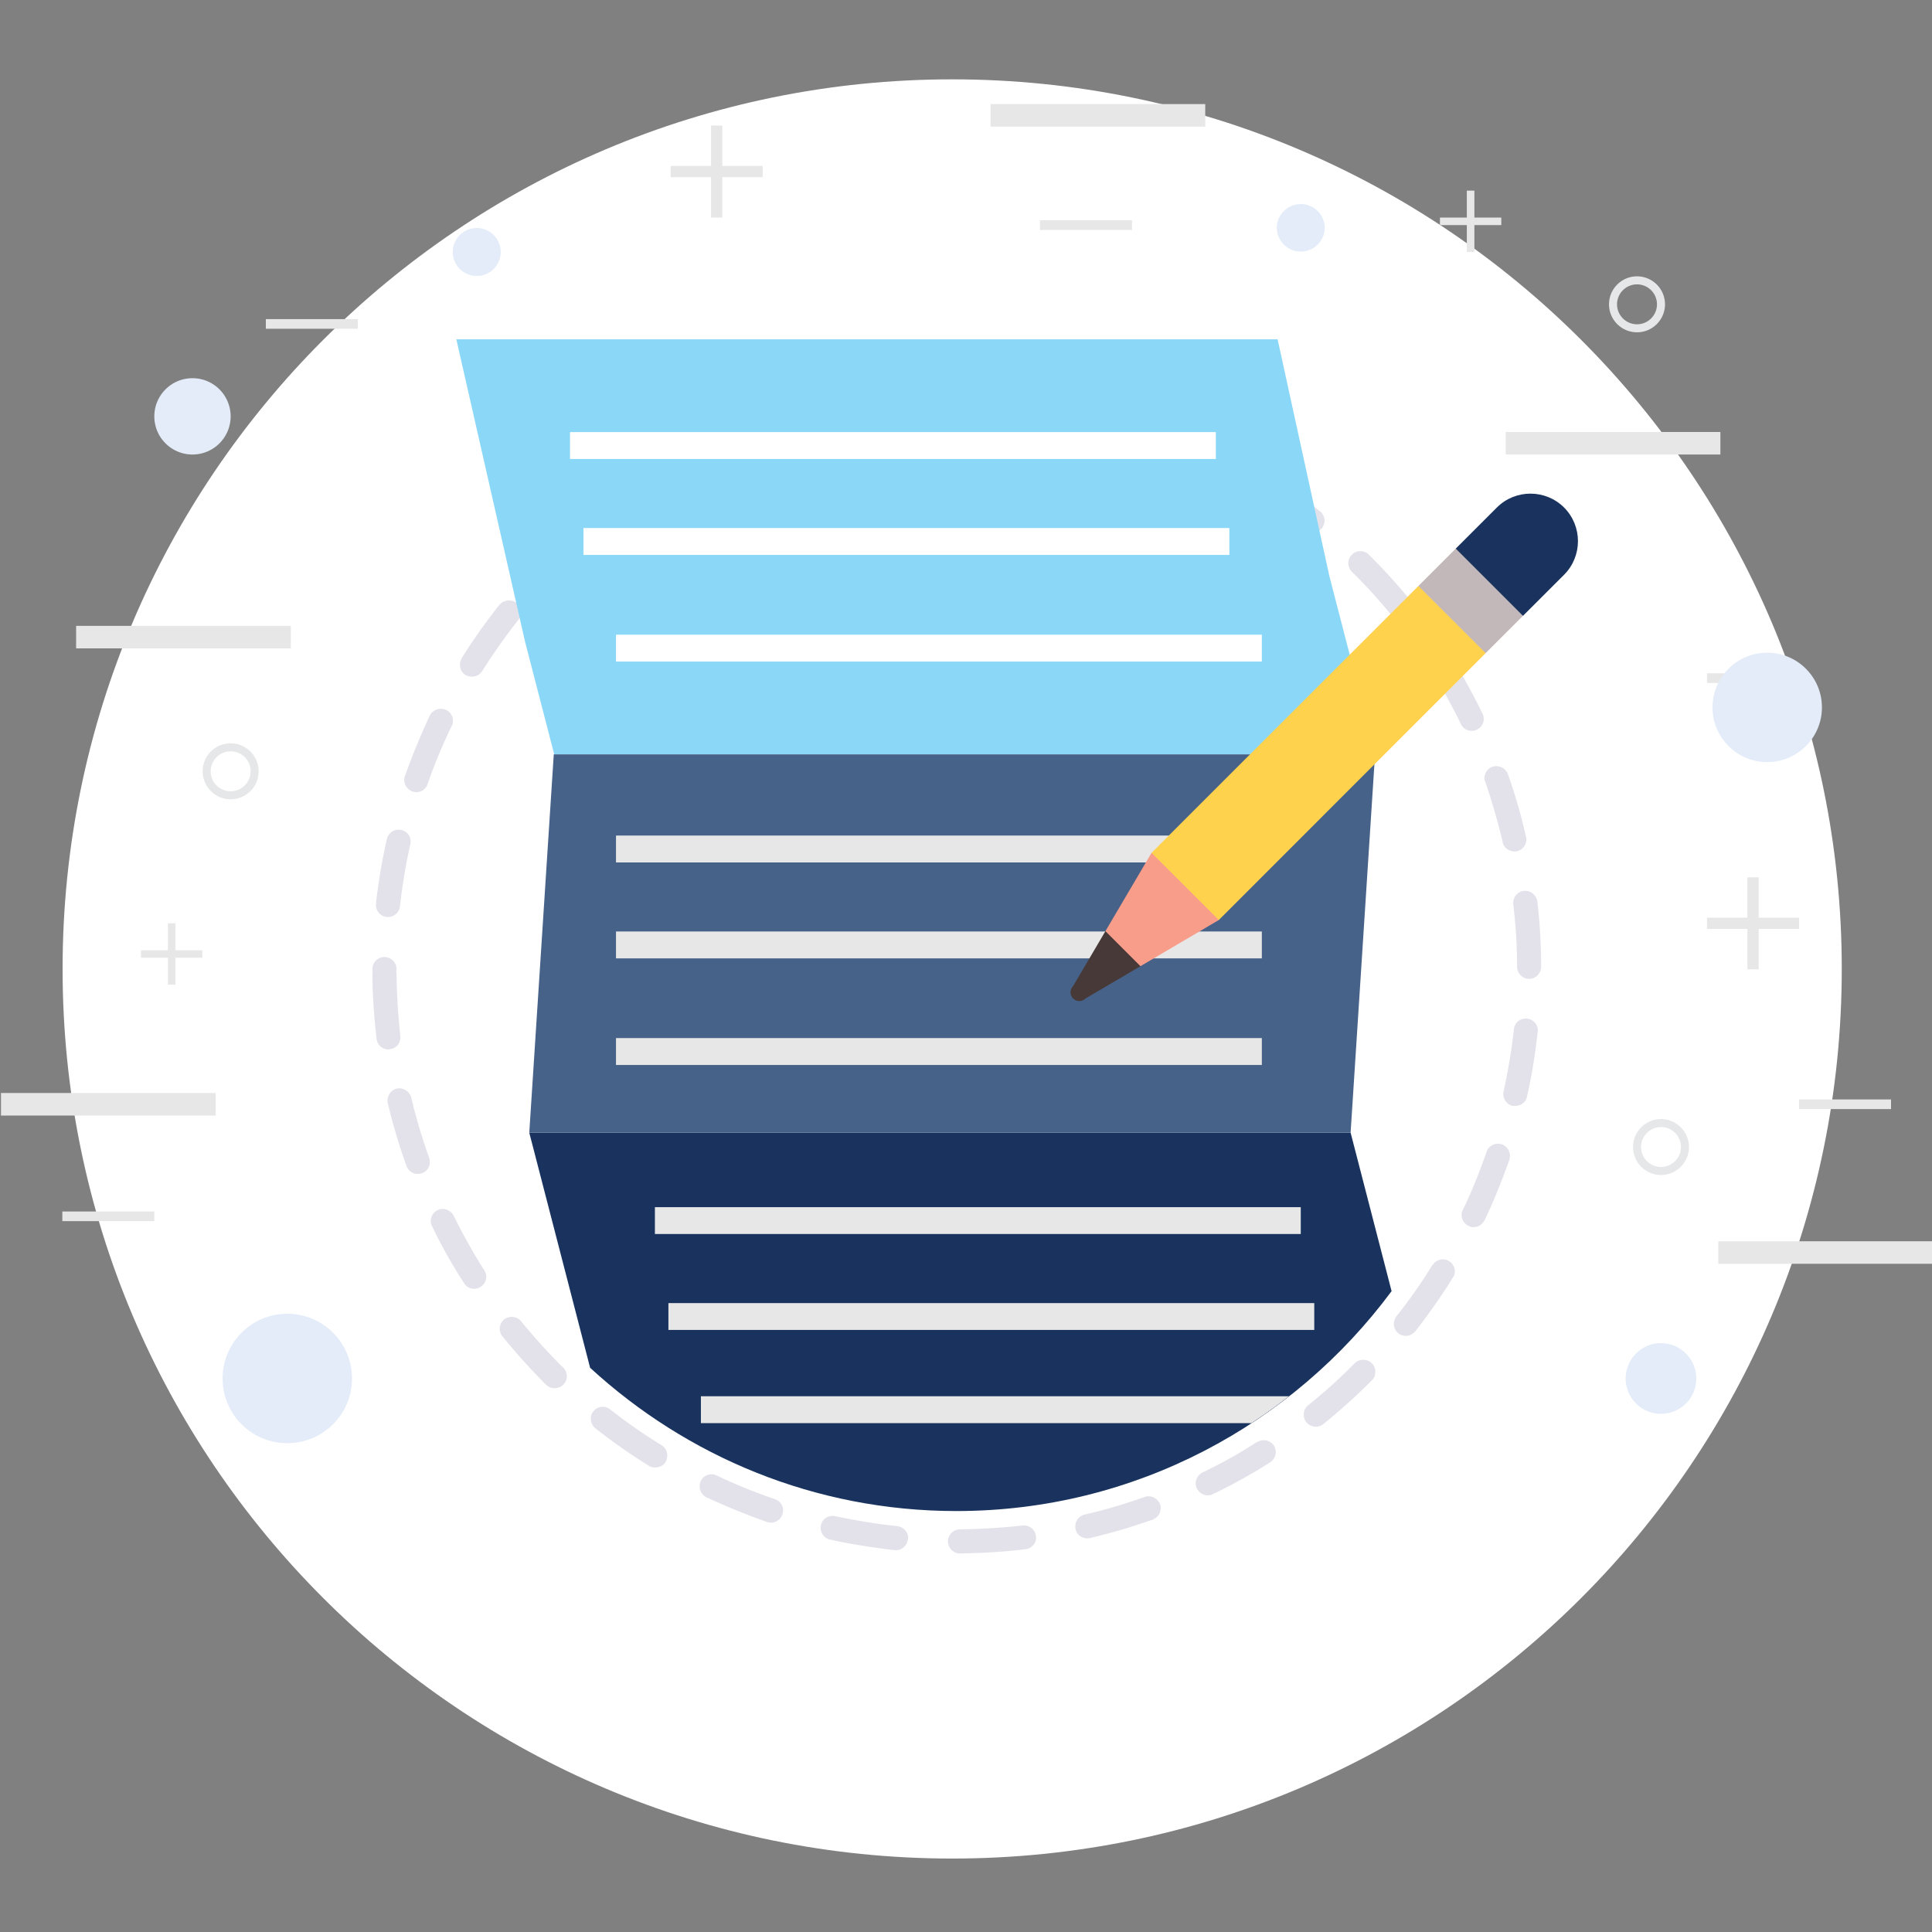<svg xmlns="http://www.w3.org/2000/svg" width="512" height="512" viewBox="0 0 512 512"><rect x="0" y="0" width="512" height="512" fill="#808080" stroke="none"/><path fill="#FFF" d="M488.086 256.781c0 130.202-105.552 235.754-235.746 235.754-130.203 0-235.754-105.552-235.754-235.754 0-130.194 105.551-235.754 235.754-235.754 130.194 0 235.746 105.56 235.746 235.754z"/><path fill="#FFF" d="M101.879 256.781c0-83.766 67.908-151.681 151.673-151.681 83.774 0 151.681 67.916 151.681 151.681 0 83.773-67.907 151.682-151.681 151.682-83.765 0-151.673-67.908-151.673-151.682z"/><path fill="#E3E2EA" d="M254.449 411.676h-.083c-1.702 0-3.147-1.444-3.147-3.229 0-.855.34-1.619.934-2.217.594-.59 1.362-.931 2.213-.931a180.907 180.907 0 0 0 16.663-1.021c1.702-.175 3.313 1.021 3.487 2.806 0 .083.083.166.083.341 0 1.61-1.278 2.973-2.89 3.146-5.611.681-11.395 1.022-17.26 1.105zm-17.004-.856h-.34c-5.613-.681-11.392-1.527-17.087-2.806a3.24 3.24 0 0 1-2.553-3.139c0-.258.087-.515.087-.681.34-1.702 2.125-2.807 3.823-2.383 5.272 1.104 10.797 2.042 16.41 2.632 1.615.174 2.889 1.536 2.889 3.146 0 .174 0 .257-.083.341-.169 1.62-1.531 2.89-3.146 2.89zm50.671-3.138c-1.444 0-2.806-1.021-3.063-2.466-.083-.257-.083-.515-.083-.771a3.184 3.184 0 0 1 2.383-3.056c5.355-1.195 10.71-2.807 15.982-4.675 1.619-.598 3.487.341 4.085 1.951.166.341.166.682.166 1.104a3.117 3.117 0 0 1-2.042 2.89v.091c-.166 0-.341.083-.424.083a153.558 153.558 0 0 1-16.24 4.758c-.257.091-.506.091-.764.091zm-83.827-4.168c-.34 0-.681-.083-1.021-.174-5.355-1.868-10.71-4.076-16.07-6.543-1.104-.598-1.785-1.701-1.785-2.889 0-.515.087-.938.257-1.362.764-1.618 2.719-2.3 4.251-1.535a143.024 143.024 0 0 0 15.472 6.293c1.275.424 2.125 1.619 2.125 2.89 0 .432-.083.771-.17 1.112-.423 1.353-1.698 2.208-3.059 2.208zm115.793-7.232c-1.188 0-2.292-.681-2.89-1.785-.166-.423-.341-.847-.341-1.361 0-1.188.764-2.374 1.785-2.89 5.106-2.466 10.038-5.181 14.538-8.161v.092c1.444-.938 3.487-.516 4.426.93.34.515.506 1.195.506 1.785-.083 1.104-.598 2.042-1.527 2.64l-.083.083c-5.023 3.147-10.038 5.953-15.053 8.328-.423.256-.846.339-1.361.339zm-146.401-7.397c-.593 0-1.191-.083-1.702-.424a151.39 151.39 0 0 1-14.198-9.946c-.764-.589-1.188-1.527-1.188-2.466-.087-.764.17-1.444.677-2.042 1.021-1.354 3.064-1.611 4.421-.507 4.338 3.404 8.929 6.634 13.691 9.523.934.598 1.445 1.61 1.445 2.723 0 .59-.17 1.188-.428 1.694-.593.939-1.614 1.445-2.718 1.445zm175.053-10.793c-1.021 0-1.868-.424-2.549-1.188-.424-.515-.682-1.278-.682-2.043 0-.938.424-1.868 1.188-2.466a137.033 137.033 0 0 0 12.33-11.142c1.195-1.188 3.32-1.188 4.508 0 .598.598.938 1.361.938 2.217 0 .93-.258 1.702-.855 2.291a166.682 166.682 0 0 1-12.919 11.648c-.597.425-1.278.683-1.959.683zm-201.751-10.204c-.847 0-1.615-.341-2.208-.847a168.672 168.672 0 0 1-11.648-12.928c-.511-.507-.681-1.271-.681-2.034 0-.938.427-1.785 1.104-2.383 1.362-1.104 3.487-.855 4.508.424 3.57 4.334 7.311 8.502 11.221 12.329.598.598.938 1.444.938 2.292 0 .854-.34 1.618-.938 2.217a3.303 3.303 0 0 1-2.296.93zm225.555-13.858c-.681 0-1.354-.257-1.951-.681-.764-.681-1.196-1.527-1.196-2.466 0-.764.258-1.445.682-2.043l.174-.249a130.562 130.562 0 0 0 9.349-13.351h.092c.847-1.444 2.89-1.951 4.334-1.021.93.599 1.527 1.619 1.527 2.724 0 .598-.166 1.188-.506 1.61-3.064 4.933-6.377 9.615-9.781 14.032-.083 0-.083.166-.166.257h-.091c-.591.681-1.446 1.188-2.467 1.188zm-246.892-12.495c-1.104 0-2.042-.515-2.636-1.445-3.147-4.849-6.036-9.946-8.502-15.136-.253-.423-.34-.847-.34-1.361 0-1.271.681-2.383 1.785-2.89 1.532-.764 3.487-.083 4.251 1.445 2.466 4.932 5.185 9.863 8.161 14.538.34.515.511 1.104.511 1.784-.083 1.021-.594 2.043-1.532 2.55a3.061 3.061 0 0 1-1.698.515zm264.917-16.323c-.506 0-.93-.092-1.361-.341-1.104-.515-1.868-1.619-1.868-2.889 0-.432.083-.855.341-1.362 0-.083.083-.174.083-.174 2.383-4.932 4.425-10.113 6.21-15.219.507-1.611 2.383-2.549 4.077-1.951 1.195.423 2.042 1.61 2.125 2.972 0 .341-.083.682-.166 1.104-1.959 5.446-4.085 10.885-6.551 15.982-.591 1.114-1.694 1.878-2.89 1.878zM110.68 311.098c-1.274 0-2.549-.855-2.972-2.126 0-.083-.087-.174-.087-.257-1.868-5.182-3.487-10.711-4.845-16.323-.087-.258-.087-.598-.087-.847.087-1.445 1.021-2.724 2.466-3.064 1.702-.34 3.4.765 3.828 2.383a143.822 143.822 0 0 0 4.762 15.983c.083.34.17.681.17 1.104a3.11 3.11 0 0 1-2.125 2.973c-.342.091-.682.174-1.11.174zm290.933-18.026h-.764c-1.444-.341-2.466-1.702-2.466-3.229 0-.175.092-.424.092-.598 1.187-5.521 2.125-10.968 2.715-16.406.174-1.785 1.619-3.063 3.487-2.89a3.223 3.223 0 0 1 2.889 3.229c0 .083 0 .166-.083.341-.598 5.695-1.527 11.475-2.806 17.087-.257 1.445-1.611 2.466-3.064 2.466zM102.946 278.11c-1.615 0-2.977-1.195-3.146-2.806-.681-5.87-1.104-11.731-1.104-17.345 0-.17 0-.428.083-.598-.083-.17-.083-.423-.083-.593 0-1.702 1.445-3.147 3.143-3.147 1.789 0 3.234 1.445 3.234 3.147 0 .17 0 .423-.087.593.087.17.087.341.087.598.083 5.521.423 11.134 1.017 16.581v.249c.087 1.702-1.104 3.063-2.719 3.237-.171.084-.254.084-.425.084zm302.246-18.705c-1.702 0-3.147-1.445-3.147-3.23 0-5.442-.34-10.968-1.021-16.581v-.34c0-1.615 1.188-2.977 2.806-3.147 1.611-.253 3.313 1.021 3.57 2.724a149.187 149.187 0 0 1 1.021 17.344c0 1.785-1.444 3.23-3.146 3.23h-.083zm-302.333-16.41h-.424c-1.615-.17-2.806-1.528-2.806-3.229v-.253l.423-.087-.423-.083c.681-5.696 1.615-11.396 2.889-17.004.428-1.702 2.125-2.807 3.828-2.383 1.532.34 2.549 1.615 2.466 3.146 0 .253 0 .423-.087.681-1.188 5.355-2.125 10.881-2.719 16.406-.254 1.619-1.532 2.806-3.147 2.806zm298.505-17.345c-1.444 0-2.806-1.017-3.146-2.378v-.17a179.378 179.378 0 0 0-4.591-15.899 2.212 2.212 0 0 1-.258-1.021c.083-1.357.855-2.549 2.125-2.972 1.619-.598 3.487.34 4.085 1.868a140.192 140.192 0 0 1 4.841 16.75c.092.17.092.34.092.594 0 1.532-1.021 2.806-2.467 3.146-.257.082-.515.082-.681.082zM110.34 209.925c-.336 0-.677-.087-1.017-.17-1.279-.427-2.125-1.615-2.212-2.977 0-.34.087-.764.17-1.104l.087-.17a188.046 188.046 0 0 1 6.546-15.899c.764-1.532 2.719-2.213 4.334-1.445 1.104.511 1.785 1.615 1.785 2.89 0 .423-.083.934-.34 1.361-2.466 5.102-4.591 10.2-6.376 15.389a3.116 3.116 0 0 1-2.977 2.125zm279.717-16.24c-1.279 0-2.383-.681-2.89-1.785-2.383-4.932-5.106-9.776-8.078-14.538-.341-.511-.515-1.021-.515-1.615 0-1.108.515-2.125 1.444-2.724 1.453-.934 3.487-.51 4.425.938 3.147 4.928 5.953 10.029 8.419 15.131.249.423.341.934.341 1.445a3.087 3.087 0 0 1-1.785 2.806c-.432.255-.855.342-1.361.342zm-265.009-14.368c-.593 0-1.187-.17-1.698-.427-.934-.594-1.532-1.698-1.445-2.802 0-.598.17-1.191.424-1.619 3.059-4.928 6.463-9.689 10.034-14.198 1.104-1.274 3.146-1.527 4.504-.51a3.141 3.141 0 0 1 1.191 2.466c0 .768-.17 1.444-.681 2.042a157.555 157.555 0 0 0-9.606 13.604c-.598.934-1.615 1.444-2.723 1.444zm246.809-14.284a3.149 3.149 0 0 1-2.467-1.191 136.893 136.893 0 0 0-11.134-12.325c-.598-.598-.938-1.445-.938-2.296s.34-1.615.938-2.212c1.188-1.274 3.313-1.274 4.509 0 3.993 3.911 7.821 8.162 11.475 12.67l.083.17c.515.594.771 1.362.681 2.039 0 .938-.424 1.872-1.104 2.466-.59.425-1.362.679-2.043.679zM146.22 152.791c-.851 0-1.615-.34-2.295-.934-.594-.598-.934-1.362-.934-2.213s.34-1.698.934-2.295c.087-.083.17-.083.253-.17 3.998-3.993 8.249-7.904 12.67-11.391 1.362-1.104 3.487-.851 4.504.511.427.594.681 1.274.681 2.038 0 .938-.423 1.79-1.188 2.466a153.914 153.914 0 0 0-12.329 11.055c-.682.592-1.445.933-2.296.933zm201.584-11.649c-.681 0-1.452-.253-1.959-.681a136.578 136.578 0 0 0-13.6-9.606c-.938-.594-1.536-1.698-1.536-2.807 0-.593.175-1.104.515-1.615.93-1.444 2.973-1.955 4.417-1.021a148.55 148.55 0 0 1 14.114 10.034c.765.594 1.188 1.445 1.279 2.466 0 .681-.258 1.445-.681 2.042-.681.764-1.536 1.188-2.549 1.188zm-175.057-9.519c-1.104 0-2.125-.598-2.723-1.532-.34-.427-.506-1.021-.506-1.615 0-1.104.506-2.125 1.528-2.723 4.761-3.06 9.863-5.949 15.136-8.415 1.527-.764 3.483-.087 4.251 1.444.17.423.34.934.34 1.362 0 1.274-.768 2.378-1.873 2.889-4.932 2.466-9.863 5.185-14.538 8.079-.428.341-1.022.511-1.615.511zm146.314-8.502c-.507 0-1.013-.087-1.445-.34a140.054 140.054 0 0 0-15.302-6.293h-.083c-1.187-.424-2.042-1.615-2.125-2.977 0-.34.083-.764.166-1.104.598-1.615 2.383-2.549 4.085-1.955 5.438 1.872 10.885 4.081 16.065 6.629a3.091 3.091 0 0 1 1.785 2.807c0 .51-.083 1.021-.249 1.444-.598 1.108-1.702 1.789-2.897 1.789zm-115.793-6.293c-1.362 0-2.549-.851-3.06-2.125-.087-.34-.17-.764-.17-1.104 0-1.361.851-2.553 2.125-2.977a185.223 185.223 0 0 1 16.664-4.844c1.702-.34 3.4.764 3.827 2.466.083.166.083.423.083.594 0 1.532-1.021 2.889-2.466 3.229-5.442 1.191-10.88 2.806-15.982 4.591-.341.087-.681.17-1.021.17zm83.744-4.845c-.257 0-.515 0-.764-.087-5.355-1.191-10.802-2.125-16.414-2.719-1.61-.17-2.798-1.532-2.798-3.23v-.257c.166-1.785 1.785-3.06 3.57-2.889 5.604.681 11.391 1.615 17.087 2.889 1.444.34 2.466 1.615 2.466 3.147 0 .253 0 .423-.083.681-.341 1.444-1.619 2.465-3.064 2.465zm-50.671-2.723c-1.702 0-3.06-1.188-3.229-2.807v-.336c0-1.619 1.187-3.064 2.802-3.234 5.783-.594 11.565-.934 17.344-.934 1.785 0 3.234 1.362 3.234 3.146a3.232 3.232 0 0 1-3.234 3.23c-5.608 0-11.138.253-16.577.934l-.34.001z"/><path fill="none" d="M397.105 256.781c0 79.349-64.321 143.661-143.661 143.661S109.792 336.13 109.792 256.781c0-79.34 64.313-143.661 143.652-143.661s143.661 64.321 143.661 143.661z"/><path fill="#8AD7F8" d="M352.279 152.6L338.58 89.923H120.934l18.233 80.212 7.705 29.773h217.646z"/><path fill="#19335E" d="M368.785 342.166l-10.86-41.995H140.263l16.124 62.304c25.572 23.504 59.58 37.968 97.058 37.968 47.325-.001 89.17-22.974 115.34-58.277z"/><path fill="#476288" d="M146.755 199.908l-6.492 100.263h217.662l6.476-100.263z"/><path d="M151.056 114.515h171.151v7.124H151.056zm3.57 25.423h171.168v7.124H154.626zm8.618 28.254h171.159v7.124H163.244z" fill="#FFF"/><path fill="#E7E7E7" d="M173.556 319.906h171.16v7.124h-171.16zm3.579 25.423h171.159v7.124H177.135zm-13.891-123.9h171.159v7.124H163.244zm0 25.422h171.159v7.124H163.244zm0 28.254h171.159v7.123H163.244z"/><path fill="#C3B8B9" d="M403.606 163.202l-2.308-15.501-15.509-2.316-9.897 9.905 2.325 15.492 15.493 2.308z"/><path fill="#463937" d="M284.396 261.307a2.326 2.326 0 0 0 0 3.296 2.316 2.316 0 0 0 3.288 0l14.546-8.552 1.943-11.242-11.226 1.959-8.551 14.539z"/><path fill="#F79D89" d="M305.17 226.012l-12.222 20.756 9.282 9.283 20.757-12.23-2.307-15.501z"/><path fill="#19335E" d="M414.499 152.317c4.899-4.916 4.899-12.902 0-17.818-4.915-4.907-12.919-4.907-17.817 0l-10.893 10.885 17.817 17.817 10.893-10.884z"/><path fill="#FFD24E" d="M393.71 173.09l-70.723 70.731-17.817-17.809 70.722-70.722z"/><path fill="#E7E7E7" d="M185.745 370.021v7.123h145.894a143.219 143.219 0 0 0 9.947-7.123H185.745zm76.766-342.435h56.89v5.978h-56.89zm136.512 86.896h56.897v5.97h-56.897zM.263 289.651h56.89v5.979H.263zm455.102 39.297h56.898v5.97h-56.898zM20.173 165.859h56.898v5.97H20.173zm50.281-81.292H94.83v2.558H70.454zm205.15-26.194h24.385v2.565h-24.385zM476.77 291.362h24.376v2.557H476.77zm-24.394-112.933h24.394v2.557h-24.394zM16.52 321.052h24.376v2.558H16.52zM381.604 57.659h16.257v1.993h-16.257z"/><path fill="#E7E7E7" d="M388.728 50.519h2.001v16.256h-2.001zM37.359 251.825h16.257v1.984H37.359z"/><path fill="#E7E7E7" d="M44.5 244.684h1.992v16.257H44.5zm407.876-1.486h24.394v2.98h-24.394z"/><path fill="#E7E7E7" d="M463.078 232.496h2.989v24.385h-2.989zM177.724 43.976h24.393v2.98h-24.393z"/><path fill="#E7E7E7" d="M188.435 33.274h2.981v24.385h-2.981z"/><path fill="#E3ECF8" d="M61.122 110.339a10.11 10.11 0 0 1-10.112 10.113c-5.58 0-10.113-4.525-10.113-10.113 0-5.587 4.533-10.112 10.113-10.112a10.108 10.108 0 0 1 10.112 10.112z"/><path fill="#E6E7E8" d="M433.828 88.063c-4.094 0-7.423-3.325-7.423-7.414 0-4.089 3.329-7.415 7.423-7.415 4.085 0 7.414 3.325 7.414 7.415 0 4.089-3.329 7.414-7.414 7.414zm0-12.703a5.3 5.3 0 0 0-5.297 5.289 5.3 5.3 0 0 0 5.297 5.289 5.298 5.298 0 0 0 5.289-5.289 5.297 5.297 0 0 0-5.289-5.289z"/><path fill="#E3ECF8" d="M132.699 66.775a6.359 6.359 0 0 1-6.352 6.36 6.366 6.366 0 0 1-6.36-6.36c0-3.503 2.856-6.343 6.36-6.343 3.504 0 6.352 2.839 6.352 6.343z"/><path fill="#E6E7E8" d="M440.18 311.388c-4.085 0-7.414-3.329-7.414-7.414s3.329-7.414 7.414-7.414 7.414 3.329 7.414 7.414-3.329 7.414-7.414 7.414zm0-12.703c-2.914 0-5.289 2.375-5.289 5.289s2.375 5.289 5.289 5.289 5.289-2.375 5.289-5.289-2.375-5.289-5.289-5.289z"/><path fill="#E3ECF8" d="M351.067 60.423a6.353 6.353 0 0 1-12.704 0 6.344 6.344 0 0 1 6.352-6.343 6.344 6.344 0 0 1 6.352 6.343z"/><path fill="#E6E7E8" d="M61.122 211.822c-4.089 0-7.414-3.329-7.414-7.422 0-4.089 3.325-7.415 7.414-7.415 4.093 0 7.423 3.325 7.423 7.415-.001 4.093-3.33 7.422-7.423 7.422zm0-12.711a5.298 5.298 0 0 0-5.289 5.289c0 2.922 2.375 5.297 5.289 5.297a5.3 5.3 0 0 0 5.297-5.297 5.3 5.3 0 0 0-5.297-5.289z"/><path fill="#E3ECF8" d="M58.996 365.322c0-9.482 7.672-17.153 17.137-17.153 9.474 0 17.153 7.671 17.153 17.153 0 9.465-7.68 17.137-17.153 17.137-9.465 0-17.137-7.672-17.137-17.137zm394.842-177.851c0-8.004 6.492-14.497 14.496-14.497s14.496 6.493 14.496 14.497-6.492 14.488-14.496 14.488-14.496-6.484-14.496-14.488zm-23.016 177.851c0-5.182 4.185-9.365 9.349-9.365a9.352 9.352 0 0 1 9.357 9.365c0 5.164-4.185 9.349-9.357 9.349a9.348 9.348 0 0 1-9.349-9.349z"/></svg>
